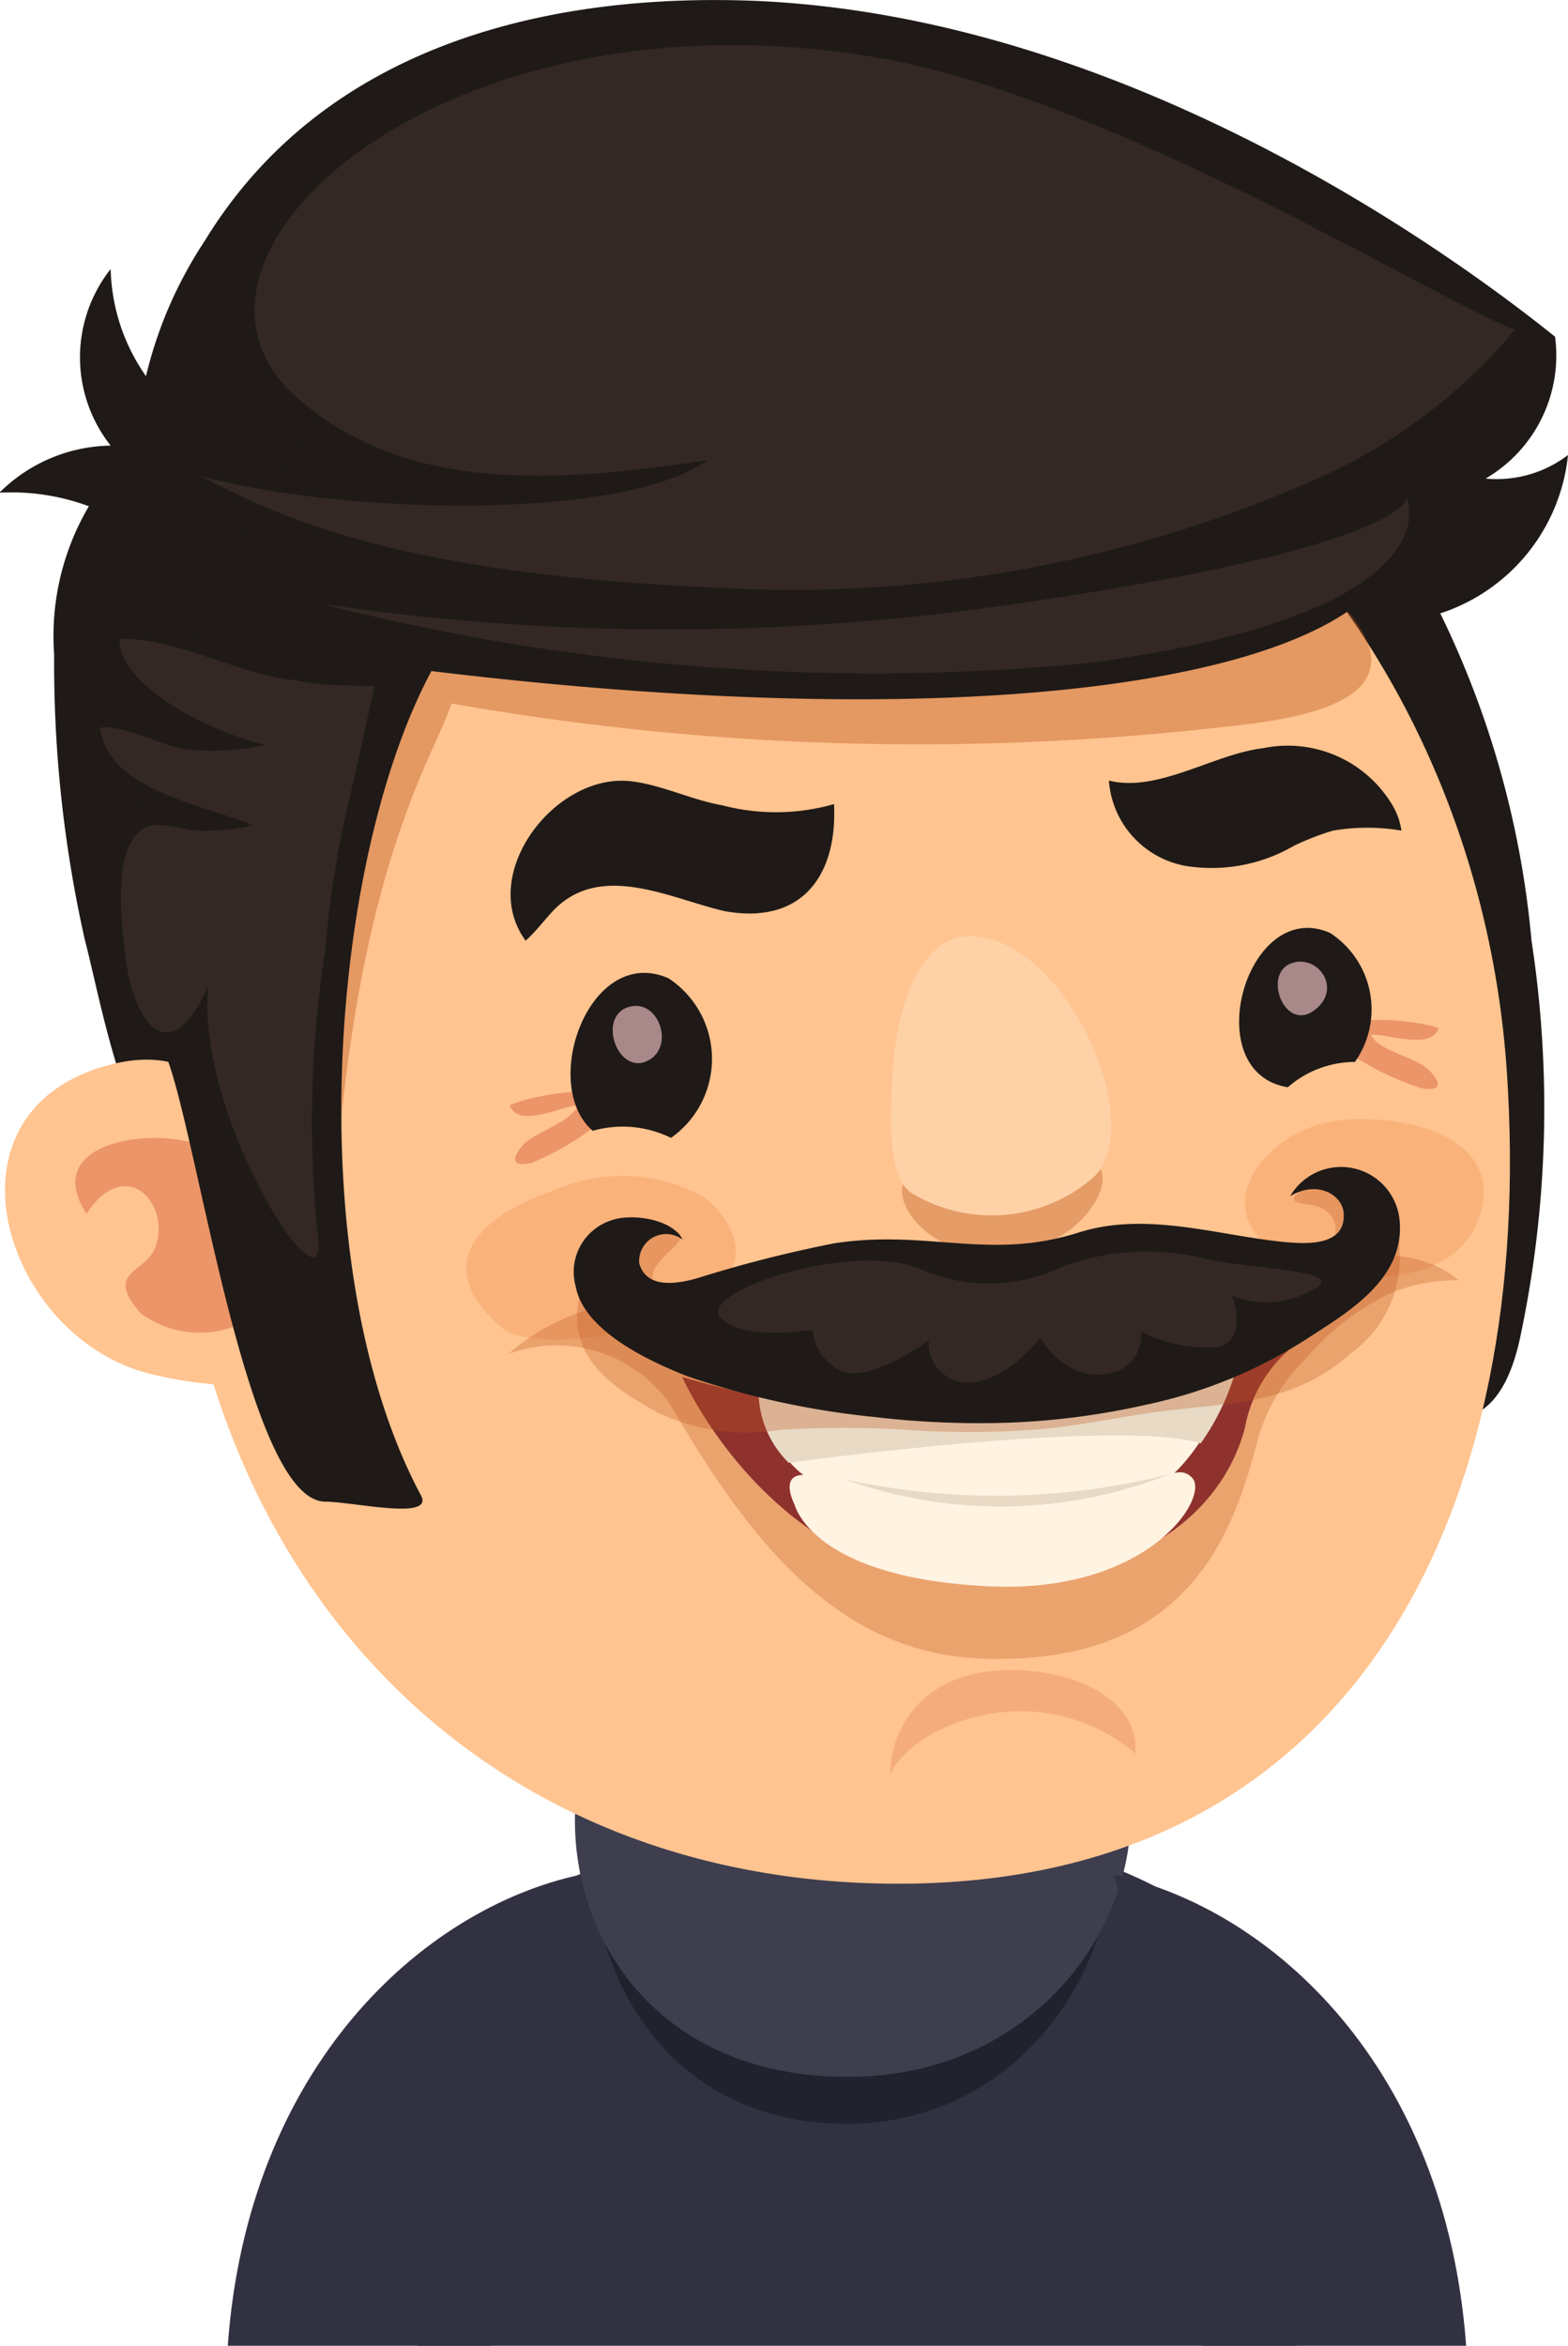 <svg xmlns="http://www.w3.org/2000/svg" viewBox="0 0 26.64 39.85">
  <defs>
    <style>
      .cls-1 {
        isolation: isolate;
      }

      .cls-2 {
        fill: #313142;
      }

      .cls-14, .cls-3 {
        opacity: 0.3;
      }

      .cls-4 {
        fill: #3e3e4f;
      }

      .cls-5 {
        fill: #1f1a17;
      }

      .cls-6 {
        fill: #ffc490;
      }

      .cls-13, .cls-7 {
        fill: #d14f2e;
      }

      .cls-11, .cls-7 {
        opacity: 0.4;
      }

      .cls-8 {
        fill: #b55019;
        opacity: 0.35;
        mix-blend-mode: multiply;
      }

      .cls-9 {
        fill: #ffd1a7;
      }

      .cls-10 {
        fill: #a88888;
      }

      .cls-11, .cls-14 {
        fill: #bc551e;
      }

      .cls-12 {
        fill: #fab27b;
      }

      .cls-13 {
        opacity: 0.2;
      }

      .cls-15 {
        fill: #8f322d;
      }

      .cls-16 {
        fill: #fff3e2;
      }

      .cls-17 {
        fill: #e8dac5;
      }

      .cls-18 {
        fill: #332823;
      }
    </style>
  </defs>
  <title>1</title>
  <g class="cls-1">
    <g id="레이어_1" data-name="레이어 1">
      <g>
        <g>
          <path class="cls-2" d="M15.15,33.44C14,34.93,14,37.51,14.32,40H29.25a12,12,0,0,0-.55-6.08C27.2,30.63,17.91,29.9,15.15,33.44Z" transform="translate(-7.22 -0.15)"/>
          <path class="cls-3" d="M21.17,27.33c-5.26,0-5.25,8.9.44,8.9C26.94,36.23,28.47,27.33,21.17,27.33Z" transform="translate(-7.22 -0.15)"/>
          <path class="cls-4" d="M21.13,27c-5.61,0-5.59,8.43.48,8.43C27.29,35.46,28.93,27,21.13,27Z" transform="translate(-7.22 -0.15)"/>
          <path class="cls-2" d="M11.09,40h4.47c.14-2.45.37-5.15.93-5.77L17.07,32C14.39,32.58,11.43,35.27,11.09,40Z" transform="translate(-7.22 -0.15)"/>
          <path class="cls-2" d="M26.15,32l.58,2.24c.55.62.79,3.32.92,5.77h4.48C31.79,35.27,28.83,32.58,26.15,32Z" transform="translate(-7.22 -0.15)"/>
        </g>
        <g>
          <path class="cls-5" d="M33.86,7.88a2,2,0,0,1-1.4.4,2.42,2.42,0,0,0,1.18-2.41C31.41,4.08,26.11.47,20.17.17,16.52,0,12.72.93,10.7,4.24a7.18,7.18,0,0,0-1,2.3,3.3,3.3,0,0,1-.6-1.82,2.42,2.42,0,0,0,0,3,2.73,2.73,0,0,0-1.89.8,3.79,3.79,0,0,1,1.52.23,4.34,4.34,0,0,0-.59,2.52,21.42,21.42,0,0,0,.52,4.84c.4,1.53.95,5.27,3.26,4.8,3.16-.65,6.61-2.4,9.87-1.16,2.27.86,4.33,2.28,6.64,3.13,2,.76,4.06,2.75,4.63-.07a18.75,18.75,0,0,0,.18-6.68,15.9,15.9,0,0,0-1.55-5.56A3.17,3.17,0,0,0,33.86,7.88Z" transform="translate(-7.22 -0.15)"/>
          <path class="cls-6" d="M20.83,5.58c-6,.41-11.17,7-10.67,14.37s5.46,12.26,12.45,12.2c7.73-.07,10.71-6.47,10.21-13.81S26.83,5.17,20.83,5.58Z" transform="translate(-7.22 -0.15)"/>
          <path class="cls-7" d="M31.66,17.62c-.26-.13-2.09-.36-1.64.33a4.65,4.65,0,0,0,1.33.68c.33.07.39-.05.16-.29s-.85-.32-1-.61C30.77,17.7,31.53,18,31.66,17.62Z" transform="translate(-7.22 -0.15)"/>
          <path class="cls-7" d="M15.88,18.93c.16.4.89,0,1.16,0-.13.3-.75.45-.95.69s-.15.36.17.28a4.65,4.65,0,0,0,1.28-.79C17.94,18.41,16.13,18.78,15.88,18.93Z" transform="translate(-7.22 -0.15)"/>
          <path class="cls-5" d="M18.58,16.77c-1.34-.59-2.2,1.8-1.29,2.59a1.86,1.86,0,0,1,1.33.12A1.64,1.64,0,0,0,18.58,16.77Z" transform="translate(-7.22 -0.15)"/>
          <path class="cls-8" d="M24.28,20.1c-.75,0-1.06-.27-1.57,0s.21,1.45,1.53,1.36,1.94-1.2,1.64-1.5S25.12,20.06,24.28,20.1Z" transform="translate(-7.22 -0.15)"/>
          <path class="cls-9" d="M23.61,16.06c-.68.05-1.13,1-1.22,2.26s0,1.84.29,2.08a2.63,2.63,0,0,0,3.13-.26C26.75,19.19,25.24,15.93,23.61,16.06Z" transform="translate(-7.22 -0.15)"/>
          <path class="cls-5" d="M29.82,16c-1.42-.63-2.27,2.37-.72,2.62a1.74,1.74,0,0,1,1.14-.43A1.55,1.55,0,0,0,29.82,16Z" transform="translate(-7.22 -0.15)"/>
          <path class="cls-10" d="M17.89,17.26c-.55.18-.14,1.25.4.87C18.67,17.85,18.38,17.1,17.89,17.26Z" transform="translate(-7.22 -0.15)"/>
          <path class="cls-10" d="M29.17,16.51c-.51.17-.13,1.17.37.81S29.62,16.36,29.17,16.51Z" transform="translate(-7.22 -0.15)"/>
          <path class="cls-6" d="M9.12,18.23c-3,.75-1.89,4.5.51,5.22a6.38,6.38,0,0,0,2.38.2l.05-.06c.37-.49-.2-3-.37-3.51C11.27,18.79,10.55,17.87,9.12,18.23Z" transform="translate(-7.22 -0.15)"/>
          <path class="cls-11" d="M18.27,9.08C16,9.31,13,10.32,12.45,12.92A21.07,21.07,0,0,0,12,16a6.39,6.39,0,0,0,0,1,30.41,30.41,0,0,0,.89,3.76c.34-5.87,1.74-7.81,2-8.66A45.67,45.67,0,0,0,28,12.5c1-.11,3.38-.35,2.19-1.88C29.44,9.62,21.55,8.75,18.27,9.08Z" transform="translate(-7.22 -0.15)"/>
          <path class="cls-7" d="M10.69,19.64c-.76-.37-2.82-.13-2,1.13.65-1,1.42-.2,1.18.54-.16.49-.9.41-.26,1.15a1.69,1.69,0,0,0,1.6.22C12.53,22.24,11.61,20.08,10.69,19.64Z" transform="translate(-7.22 -0.15)"/>
          <path class="cls-5" d="M27.32,5.16c-3.32-1.55-8.45-2-12-.18A7.29,7.29,0,0,0,12.5,7.36c-1.56,2.26-3.52,6-2.72,8.72.18.62.08,1.49.3,2.11.54,1.52,1.36,7.44,2.66,7.47.48,0,1.87.33,1.63-.11-2.08-3.9-1.55-10.78.18-14C25.29,12.85,31.4,11.35,31,8.93,30.72,7.26,28.75,5.83,27.32,5.16Z" transform="translate(-7.22 -0.15)"/>
          <path class="cls-12" d="M19.19,20.49a2.87,2.87,0,0,0-2.6-.1c-1,.33-2.19,1.15-.85,2.31.72.61,4.84-.16,3.82-1.8A1.64,1.64,0,0,0,19.19,20.49Z" transform="translate(-7.22 -0.15)"/>
          <path class="cls-12" d="M29.75,19.22a2.06,2.06,0,0,0-1.11.68c-.42.53-.41,1.21.49,1.65s2.74.5,3.19-.64C32.94,19.35,30.75,19,29.75,19.22Z" transform="translate(-7.22 -0.15)"/>
          <path class="cls-13" d="M23.58,28.64a1.71,1.71,0,0,0-1.23,1.68c0-.13.47-.87,1.79-1.07a3,3,0,0,1,2.37.69C26.6,28.71,24.65,28.29,23.58,28.64Z" transform="translate(-7.22 -0.15)"/>
          <path class="cls-5" d="M28.68,12.86c-.84.1-1.79.76-2.62.55a1.59,1.59,0,0,0,1.46,1.47,2.77,2.77,0,0,0,1.68-.36,4.44,4.44,0,0,1,.67-.26,3.48,3.48,0,0,1,1.16,0,1.17,1.17,0,0,0-.14-.41A2.07,2.07,0,0,0,28.68,12.86Z" transform="translate(-7.22 -0.15)"/>
          <path class="cls-5" d="M19.49,13.83c-.52-.09-1.06-.36-1.57-.41-1.28-.13-2.59,1.59-1.77,2.71.17-.15.31-.34.46-.5.81-.86,2-.21,2.93,0,1.29.23,1.91-.59,1.85-1.82A3.6,3.6,0,0,1,19.49,13.83Z" transform="translate(-7.22 -0.15)"/>
          <g>
            <path class="cls-14" d="M28.85,21.8c.13-.06.53.36.54.49s-.29.44-.49.55a7.29,7.29,0,0,1-2.22.54,20.51,20.51,0,0,1-5.53.25,12,12,0,0,1-3.07-.7.39.39,0,0,1,.1-.08c.51-.32,1.27-.36,1.05-.46a3.59,3.59,0,0,0-3.37.76,2.36,2.36,0,0,1,2.76.88c1.51,2.61,3.06,4.34,5.58,4.3,3.3,0,4-2.25,4.39-3.72a3,3,0,0,1,.79-1.35,4.34,4.34,0,0,1,1.4-1.11A2.84,2.84,0,0,1,32,21.9C31.22,21.21,29.67,21.46,28.85,21.8Z" transform="translate(-7.22 -0.15)"/>
            <path class="cls-15" d="M18.81,23.54s1.67,3.82,5.56,3.51c2.64-.2,3.7-1.51,4-2.64a2.31,2.31,0,0,1,1-1.52A15.37,15.37,0,0,1,18.81,23.54Z" transform="translate(-7.22 -0.15)"/>
            <path class="cls-16" d="M20.12,23.89a2.07,2.07,0,0,0,1.36,1.66,8.17,8.17,0,0,0,5,.05c1.17-.35,1.73-2.24,1.73-2.24A17.74,17.74,0,0,1,20.12,23.89Z" transform="translate(-7.22 -0.15)"/>
            <path class="cls-16" d="M25.14,25.65a11.59,11.59,0,0,1-3.92-.37c-.66-.23-.65.12-.5.43,0,0,.29,1.26,3.35,1.39,2.68.11,3.72-1.53,3.4-1.85S26.81,25.57,25.14,25.65Z" transform="translate(-7.22 -0.15)"/>
            <path class="cls-17" d="M20.11,23.87A1.71,1.71,0,0,0,20.62,25s5.59-.77,7-.33a4.14,4.14,0,0,0,.61-1.29A19.55,19.55,0,0,1,20.11,23.87Z" transform="translate(-7.22 -0.15)"/>
            <path class="cls-17" d="M21.57,25.28a7.81,7.81,0,0,0,5.53-.09A12,12,0,0,1,21.57,25.28Z" transform="translate(-7.22 -0.15)"/>
          </g>
          <path class="cls-14" d="M30.05,20.13a1.61,1.61,0,0,0-.71.23c-.37.29.13.2.35.32.49.29.08.92-.35.94-.74,0-1.47.1-2.22.16a66.38,66.38,0,0,1-6.76.49c-.5,0-1.46.16-1.89-.16-.64-.49.87-.95.08-1.08-.53-.08-1.23.6-1.43,1a.94.94,0,0,0-.07.22c-.18,1,.63,1.5,1.35,1.9a3.51,3.51,0,0,0,2.07.29,17.14,17.14,0,0,1,2.15,0,15.15,15.15,0,0,0,2.13,0c.71-.05,1.39-.2,2.09-.3,1.25-.17,2.32-.1,3.33-1A2,2,0,0,0,31,21.4C31,20.79,30.76,20.12,30.05,20.13Z" transform="translate(-7.22 -0.15)"/>
          <path class="cls-5" d="M29.14,20.47c.48-.29.93,0,.91.34,0,.52-.68.47-1,.44-1.14-.11-2.35-.53-3.51-.16-1.52.48-2.56-.06-4.14.18a21.87,21.87,0,0,0-2.32.59c-.38.11-.88.18-1-.25a.46.46,0,0,1,.74-.4c-.18-.36-.88-.45-1.21-.33A.92.92,0,0,0,17,22c.14.76,1.24,1.27,1.9,1.53a14.15,14.15,0,0,0,3.16.69,15.21,15.21,0,0,0,2.24.1,12.6,12.6,0,0,0,2.36-.3,8.18,8.18,0,0,0,2.77-1.13c.66-.43,1.66-1,1.57-2A1,1,0,0,0,29.14,20.47Z" transform="translate(-7.22 -0.15)"/>
          <path class="cls-18" d="M9.25,11c0,.9,1.82,1.68,2.49,1.8a4,4,0,0,1-1.34.08c-.48-.06-1-.41-1.48-.37.13,1.08,1.79,1.31,2.59,1.66a3.59,3.59,0,0,1-.92.09c-.22,0-.64-.16-.86-.07-.66.26-.43,1.79-.36,2.33.12.9.7,1.91,1.39.38-.23,2.23,2.05,5.72,1.86,4.26a19,19,0,0,1,.12-4.83A18.3,18.3,0,0,1,13.09,14c.05-.18.5-2.2.49-2.2-.44,0-.88,0-1.32-.09C11.21,11.6,10.3,11,9.25,11Z" transform="translate(-7.22 -0.15)"/>
          <path class="cls-18" d="M24.46,10.41a40.32,40.32,0,0,1-11.77,0,37.89,37.89,0,0,0,13.06,1c6.26-.86,5.37-2.8,5.37-2.8S31.16,9.44,24.46,10.41Z" transform="translate(-7.22 -0.15)"/>
          <path class="cls-18" d="M27.76,21.55a4.13,4.13,0,0,0-2.47.11,2.9,2.9,0,0,1-2.43.05c-1.16-.49-3.76.38-3.41.81s1.58.22,1.58.22a.82.82,0,0,0,.54.72c.5.14,1.43-.54,1.43-.54a.67.67,0,0,0,.64.72c.68,0,1.25-.76,1.25-.76s.44.73,1.11.61a.66.66,0,0,0,.61-.72,2.38,2.38,0,0,0,1.33.26c.5-.16.21-.87.21-.87a1.56,1.56,0,0,0,1.32-.07C30.22,21.73,28.69,21.73,27.76,21.55Z" transform="translate(-7.22 -0.15)"/>
          <path class="cls-18" d="M12.24,6.88c1.92,1.73,4.64,1.43,7,1.09-1.51,1.07-6.43.89-8.62.26,1.7.91,3.87,1.7,8.91,1.91a21.92,21.92,0,0,0,10-1.83,9.27,9.27,0,0,0,3.43-2.56c-1.27-.46-6.77-3.9-10.77-4.61C14.77-.16,9.61,4.52,12.24,6.88Z" transform="translate(-7.22 -0.15)"/>
        </g>
      </g>
    </g>
  </g>
</svg>
